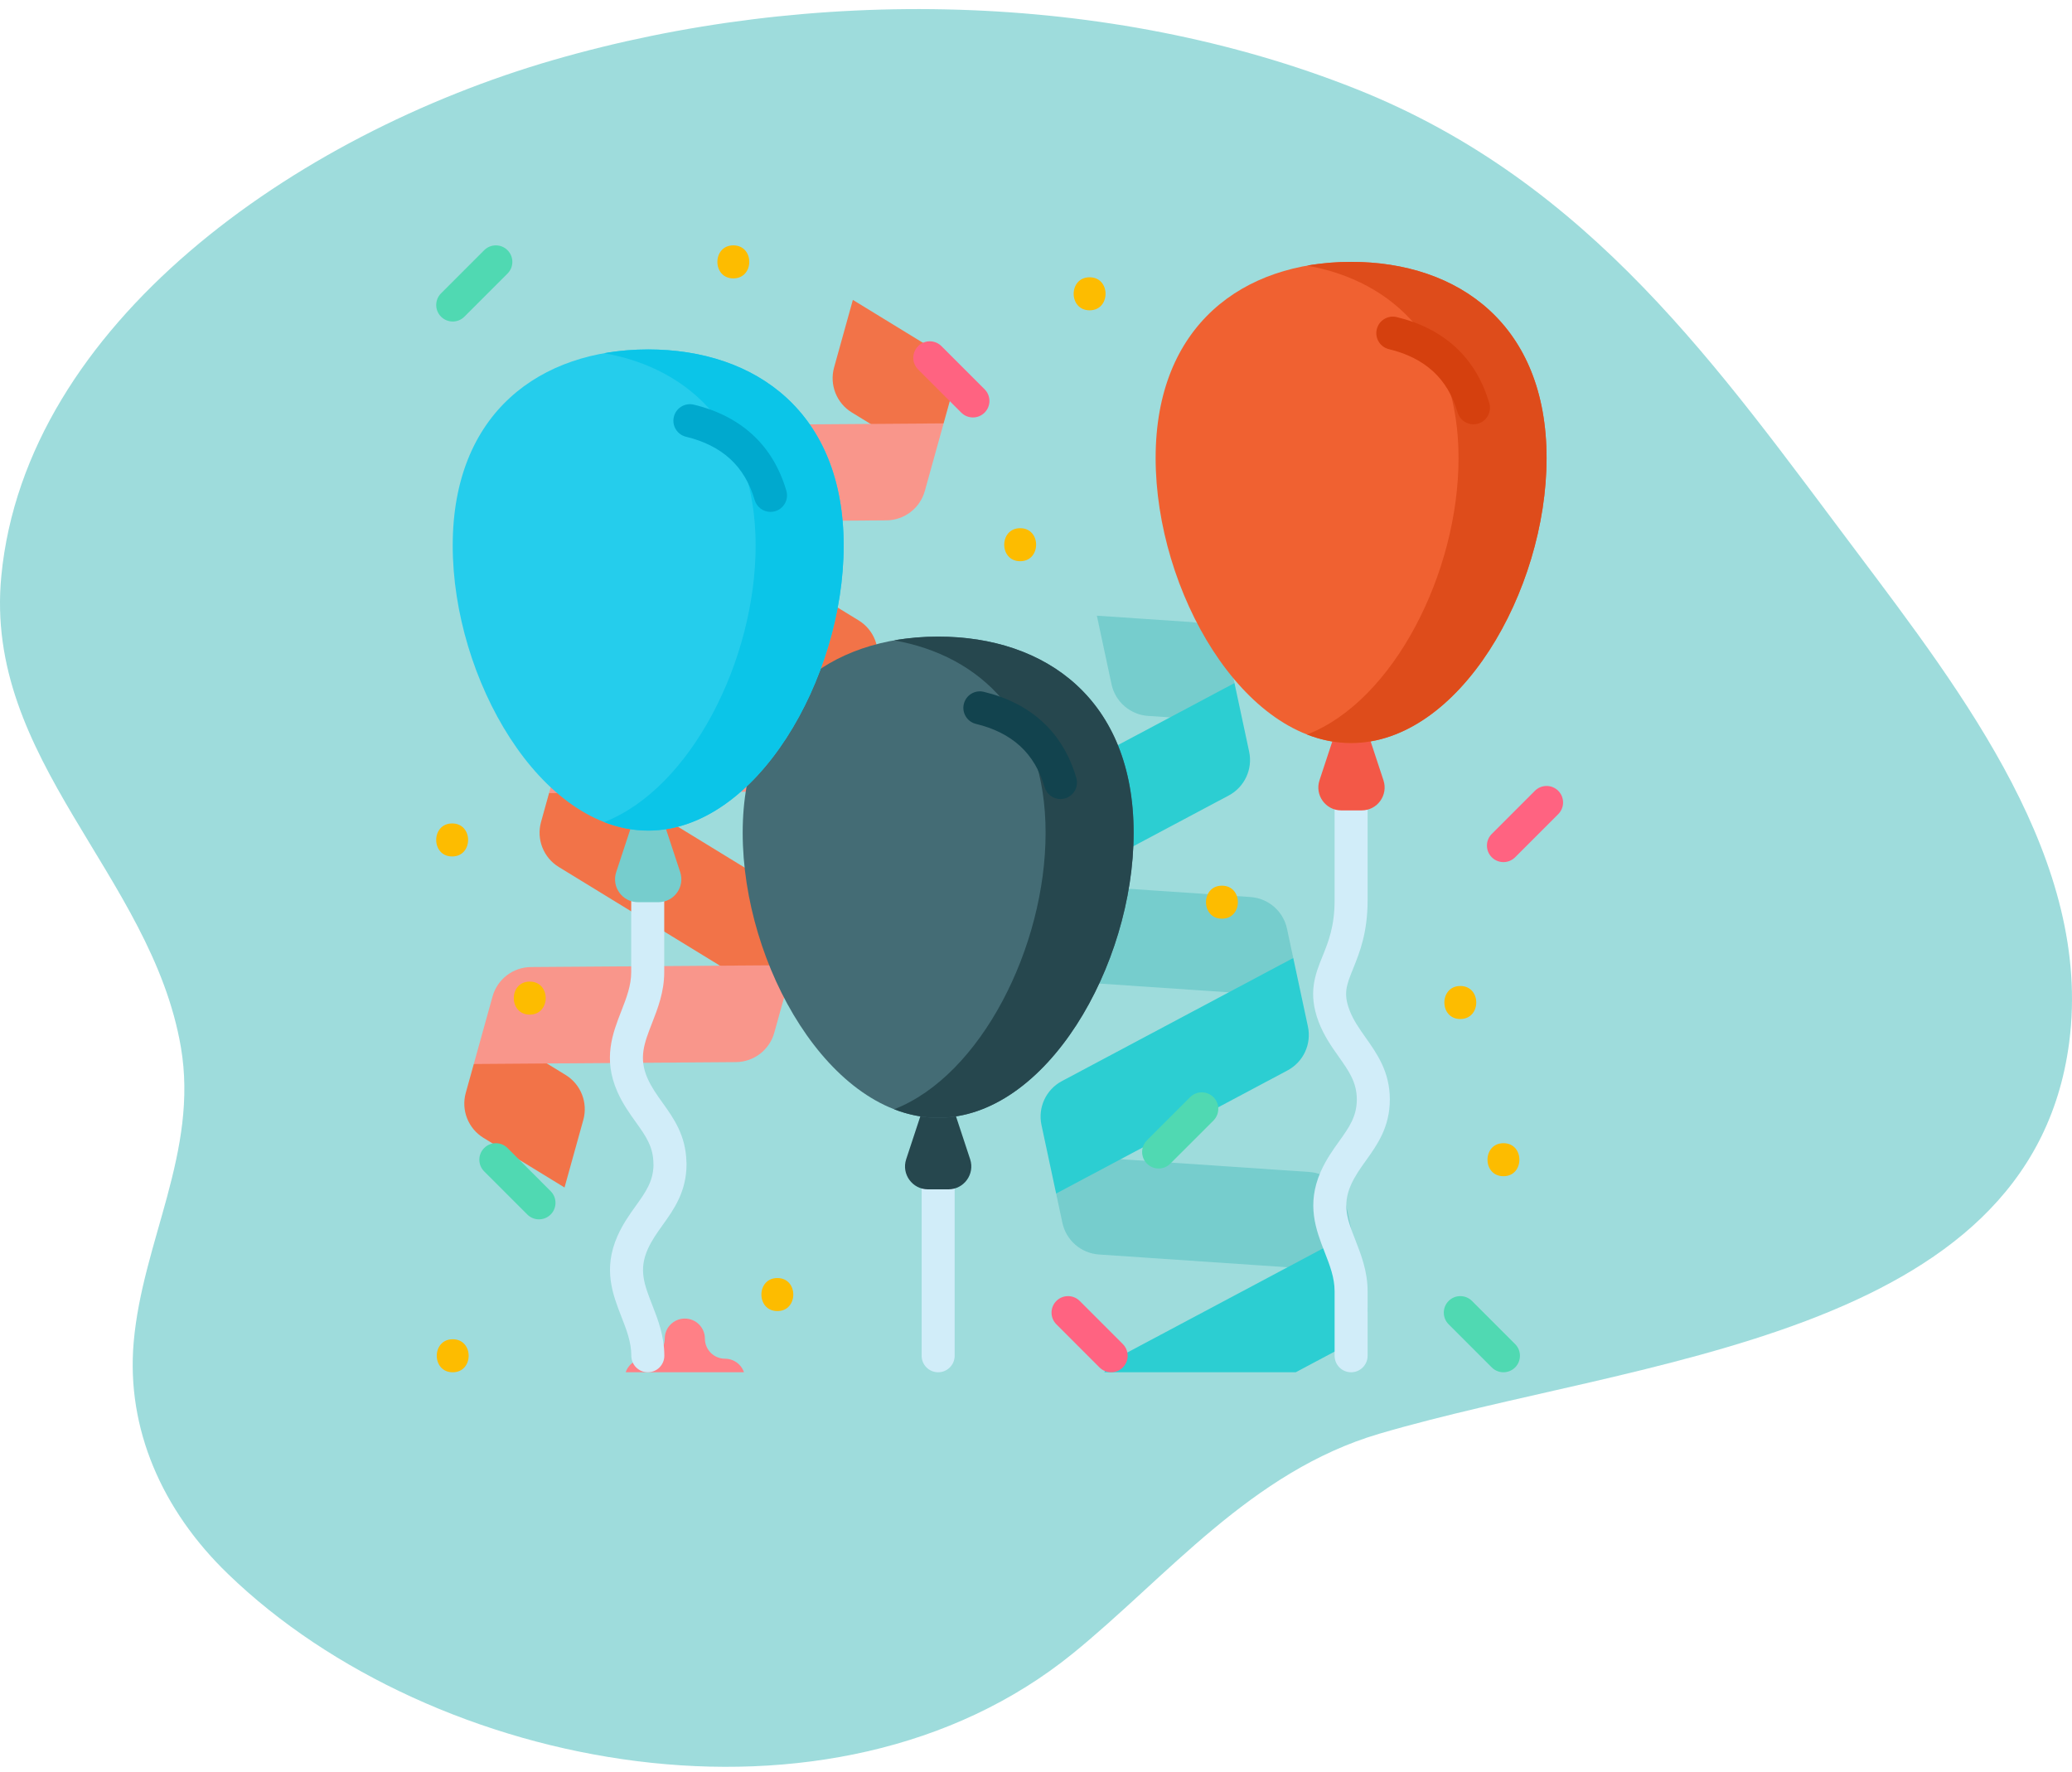 <svg width="228" height="195" viewBox="0 0 228 195" fill="none"
    xmlns="http://www.w3.org/2000/svg">
    <path opacity="0.7" d="M149.252 9.804C122.015 -1.037 89.2 -1.579 60.907 6.598C32.365 14.856 2.847 35.68 0.15 63.338C-1.847 83.635 16.665 96.302 19.904 115.225C21.873 126.718 15.666 136.627 14.707 147.727C13.893 157.183 17.82 166.197 25.101 173.205C47.62 194.985 91.562 203.401 118.025 181.965C128.419 173.528 137.657 161.926 151.758 157.77C180.104 149.429 223.422 147.318 227.689 114.718C230.287 94.849 216.1 76.438 204.182 60.556C189.256 40.737 175.109 20.102 149.252 9.804Z" fill="#76CDCD"/>
    <g clip-path="url(#clip0)">
        <g clip-path="url(#clip1)">
            <path d="M79.777 149.509C78.557 149.509 77.567 148.52 77.567 147.3C77.567 146.079 76.579 145.09 75.358 145.09C74.136 145.09 73.148 146.079 73.148 147.3C73.148 148.52 72.159 149.509 70.938 149.509C69.717 149.509 68.728 150.499 68.728 151.719C68.728 152.939 69.717 153.929 70.938 153.929C72.159 153.929 73.148 154.918 73.148 156.138C73.148 157.359 74.136 158.348 75.358 158.348C76.579 158.348 77.567 157.359 77.567 156.138C77.567 154.918 78.557 153.929 79.777 153.929C80.999 153.929 81.987 152.939 81.987 151.719C81.987 150.499 80.999 149.509 79.777 149.509Z" fill="#FF8086"/>
            <path d="M62.235 118.281L56.233 114.607L52.135 117.08L51.252 120.255C50.724 122.156 51.52 124.177 53.203 125.208L62.12 130.667L64.186 123.234C64.714 121.333 63.918 119.311 62.235 118.281Z" fill="#F27348"/>
            <path d="M93.733 45.386L98.337 48.205L103.833 46.587L104.715 43.412C105.244 41.511 104.448 39.489 102.765 38.459L93.848 33L91.782 40.434C91.254 42.335 92.05 44.356 93.733 45.386Z" fill="#F27348"/>
            <path d="M69.77 65.594L89.742 77.821L95.551 76.394L96.433 73.219C96.961 71.318 96.165 69.297 94.482 68.266L73.671 55.526L68.701 57.466L67.819 60.641C67.291 62.542 68.087 64.563 69.77 65.594Z" fill="#F27348"/>
            <path d="M97.541 57.257L68.701 57.466L70.767 50.032C71.295 48.131 73.02 46.81 74.993 46.796L103.833 46.587L101.768 54.02C101.239 55.922 99.514 57.242 97.541 57.257Z" fill="#F9968B"/>
            <path d="M61.486 95.401L81.705 107.779L87.266 106.201L88.149 103.026C88.677 101.125 87.881 99.103 86.198 98.073L64.244 84.633L60.417 87.272L59.535 90.448C59.007 92.349 59.803 94.371 61.486 95.401Z" fill="#F27348"/>
            <path d="M89.258 87.064L60.418 87.273L62.484 79.839C63.012 77.938 64.737 76.618 66.71 76.603L95.55 76.394L93.484 83.828C92.956 85.729 91.231 87.049 89.258 87.064Z" fill="#F9968B"/>
            <path d="M80.975 116.871L52.135 117.08L54.2 109.647C54.729 107.746 56.454 106.425 58.427 106.411L87.267 106.201L85.201 113.635C84.673 115.536 82.948 116.857 80.975 116.871Z" fill="#F9968B"/>
            <path d="M126.334 78.778L132.739 79.212L135.841 75.163L135.152 71.94C134.739 70.01 133.097 68.588 131.129 68.454L120.697 67.748L122.311 75.293C122.723 77.222 124.365 78.644 126.334 78.778Z" fill="#76CDCD"/>
            <path d="M114.458 107.788L137.705 109.362L142.309 105.415L141.62 102.192C141.208 100.263 139.566 98.84 137.597 98.707L114.684 97.155L109.746 101.08L110.435 104.302C110.848 106.232 112.49 107.654 114.458 107.788Z" fill="#76CDCD"/>
            <path d="M135.208 87.533L109.746 101.08L108.133 93.535C107.721 91.606 108.637 89.637 110.379 88.71L135.841 75.163L137.454 82.707C137.866 84.637 136.95 86.606 135.208 87.533Z" fill="#2CCED2"/>
            <path d="M120.928 138.041L143.963 139.601L148.779 135.668L148.09 132.445C147.678 130.516 146.036 129.093 144.067 128.96L120.858 127.388L116.216 131.333L116.905 134.556C117.318 136.485 118.959 137.907 120.928 138.041Z" fill="#76CDCD"/>
            <path d="M141.677 117.786L116.215 131.333L114.602 123.788C114.189 121.859 115.106 119.889 116.848 118.962L142.309 105.415L143.922 112.96C144.335 114.89 143.419 116.859 141.677 117.786Z" fill="#2CCED2"/>
            <path d="M148.145 148.039L122.684 161.586L121.071 154.041C120.658 152.112 121.575 150.142 123.317 149.215L148.778 135.668L150.391 143.213C150.804 145.142 149.888 147.112 148.145 148.039Z" fill="#2CCED2"/>
        </g>
        <path d="M103.233 151C102.23 151 101.417 150.187 101.417 149.184V126.262C101.417 125.258 102.23 124.445 103.233 124.445C104.237 124.445 105.05 125.258 105.05 126.262V149.184C105.05 150.187 104.237 151 103.233 151Z" fill="#D1EDF9"/>
        <path d="M104.358 130.873H102.11C100.391 130.873 99.176 129.192 99.714 127.561L101.663 121.651H104.805L106.754 127.561C107.292 129.192 106.076 130.873 104.358 130.873Z" fill="#26474E"/>
        <path d="M124.743 91.636C124.743 106.256 115.113 122.995 103.233 122.995C91.354 122.995 81.724 106.256 81.724 91.636C81.724 77.016 91.354 70.051 103.233 70.051C115.113 70.051 124.743 77.016 124.743 91.636Z" fill="#446C75"/>
        <path d="M103.233 70.051C101.568 70.051 99.946 70.188 98.39 70.464C107.936 72.155 115.056 79.066 115.056 91.636C115.056 104.206 107.936 118.343 98.39 122.06C99.946 122.666 101.568 122.995 103.233 122.995C115.113 122.995 124.743 106.256 124.743 91.636C124.743 77.016 115.113 70.051 103.233 70.051Z" fill="#26474E"/>
        <path d="M71.285 151C70.282 151 69.469 150.187 69.469 149.184C69.469 147.685 68.941 146.332 68.383 144.899C67.424 142.441 66.339 139.655 67.943 136.018C68.527 134.694 69.295 133.621 69.973 132.673C71.023 131.206 71.859 130.037 71.911 128.249C71.905 128.191 71.902 128.132 71.902 128.072C71.902 126.183 71.046 124.986 69.962 123.471C69.284 122.524 68.516 121.45 67.932 120.126C66.328 116.489 67.413 113.703 68.372 111.245C68.93 109.812 69.458 108.459 69.458 106.961V96.023C69.458 95.02 70.271 94.207 71.274 94.207C72.277 94.207 73.091 95.02 73.091 96.023V106.961C73.091 109.142 72.382 110.961 71.756 112.565C70.888 114.793 70.26 116.403 71.256 118.66C71.689 119.642 72.285 120.475 72.916 121.357C74.114 123.031 75.467 124.922 75.532 127.851C75.541 127.923 75.546 127.997 75.546 128.072C75.546 131.128 74.155 133.072 72.927 134.787C72.296 135.67 71.7 136.503 71.267 137.485C70.271 139.742 70.898 141.351 71.767 143.58C72.393 145.184 73.102 147.003 73.102 149.184C73.102 150.187 72.289 151 71.285 151ZM75.535 128.072H75.537H75.535Z" fill="#D1EDF9"/>
        <path d="M72.451 99.274H70.203C68.484 99.274 67.268 97.594 67.806 95.962L69.755 90.052H72.898L74.847 95.962C75.385 97.594 74.169 99.274 72.451 99.274Z" fill="#76CDCD"/>
        <path d="M92.836 60.038C92.836 74.658 83.206 91.397 71.326 91.397C59.447 91.397 49.816 74.658 49.816 60.038C49.816 45.418 59.447 38.453 71.326 38.453C83.206 38.453 92.836 45.418 92.836 60.038Z" fill="#25CDEC"/>
        <path d="M71.326 38.452C69.661 38.452 68.039 38.589 66.482 38.865C76.029 40.556 83.148 47.467 83.148 60.037C83.148 72.608 76.029 86.744 66.482 90.461C68.039 91.067 69.661 91.397 71.326 91.397C83.206 91.397 92.836 74.657 92.836 60.037C92.836 45.417 83.206 38.452 71.326 38.452Z" fill="#0BC5E8"/>
        <path d="M148.674 151C147.671 151 146.858 150.187 146.858 149.184V142.087C146.858 140.589 146.33 139.235 145.771 137.802C144.813 135.345 143.727 132.559 145.332 128.922C145.916 127.597 146.684 126.524 147.362 125.577C148.446 124.061 149.302 122.865 149.302 120.976C149.302 119.093 148.424 117.851 147.313 116.279C146.544 115.191 145.672 113.959 145.093 112.418C143.902 109.252 144.73 107.203 145.53 105.221C146.183 103.604 146.858 101.931 146.858 99.057V85.367C146.858 84.364 147.671 83.551 148.674 83.551C149.677 83.551 150.49 84.364 150.49 85.367V99.057C150.49 102.637 149.608 104.824 148.898 106.581C148.168 108.391 147.801 109.299 148.493 111.139C148.908 112.243 149.574 113.185 150.279 114.182C151.524 115.943 152.935 117.938 152.935 120.976C152.935 124.031 151.543 125.975 150.316 127.691C149.684 128.573 149.088 129.407 148.655 130.388C147.659 132.645 148.287 134.255 149.156 136.483C149.781 138.088 150.49 139.906 150.49 142.087V149.184C150.49 150.187 149.677 151 148.674 151Z" fill="#D1EDF9"/>
        <path d="M149.839 89.174H147.591C145.873 89.174 144.657 87.493 145.195 85.862L147.144 79.952H150.286L152.235 85.862C152.773 87.494 151.557 89.174 149.839 89.174Z" fill="#F35847"/>
        <path d="M170.183 50.401C170.183 65.022 160.553 81.761 148.674 81.761C136.794 81.761 127.164 65.022 127.164 50.401C127.164 35.781 136.794 28.816 148.674 28.816C160.553 28.816 170.183 35.781 170.183 50.401Z" fill="#F06131"/>
        <path d="M148.674 28.816C147.008 28.816 145.387 28.953 143.83 29.229C153.377 30.92 160.496 37.831 160.496 50.402C160.496 62.972 153.377 77.108 143.83 80.825C145.387 81.432 147.008 81.761 148.674 81.761C160.553 81.761 170.183 65.022 170.183 50.402C170.183 35.781 160.553 28.816 148.674 28.816Z" fill="#DE4C1B"/>
        <path d="M114.715 79.425C112.998 77.851 110.822 76.741 108.246 76.125C107.27 75.891 106.29 76.493 106.057 77.469C105.824 78.445 106.426 79.425 107.401 79.658C109.369 80.129 111.004 80.951 112.259 82.102C113.499 83.239 114.405 84.759 114.951 86.62C115.183 87.412 115.907 87.925 116.693 87.925C116.862 87.925 117.034 87.901 117.205 87.851C118.167 87.568 118.719 86.559 118.436 85.597C117.702 83.092 116.45 81.015 114.715 79.425Z" fill="#12434E"/>
        <path d="M82.807 47.826C81.091 46.253 78.915 45.142 76.339 44.527C75.363 44.293 74.383 44.895 74.15 45.871C73.917 46.847 74.518 47.827 75.494 48.06C77.462 48.531 79.097 49.353 80.352 50.504C81.592 51.64 82.498 53.16 83.044 55.021C83.276 55.813 84 56.327 84.786 56.327C84.955 56.327 85.127 56.303 85.298 56.252C86.261 55.97 86.812 54.961 86.529 53.998C85.794 51.493 84.542 49.416 82.807 47.826Z" fill="#00A9CE"/>
        <path d="M163.878 44.362C163.143 41.858 161.891 39.781 160.156 38.19C158.44 36.617 156.263 35.507 153.688 34.891C152.711 34.658 151.732 35.259 151.498 36.235C151.265 37.211 151.867 38.191 152.843 38.424C154.811 38.895 156.445 39.717 157.701 40.868C158.941 42.005 159.846 43.525 160.392 45.385C160.625 46.177 161.349 46.691 162.134 46.691C162.304 46.691 162.476 46.667 162.647 46.617C163.609 46.334 164.16 45.325 163.878 44.362Z" fill="#D5400E"/>
        <path d="M80.695 30.633C83.033 30.633 83.037 27 80.695 27C78.358 27 78.354 30.633 80.695 30.633Z" fill="#FDBC00"/>
        <path d="M119.899 34.145C122.237 34.145 122.241 30.512 119.899 30.512C117.562 30.512 117.558 34.145 119.899 34.145Z" fill="#FDBC00"/>
        <path d="M112.259 61.754C114.596 61.754 114.6 58.121 112.259 58.121C109.921 58.121 109.917 61.754 112.259 61.754Z" fill="#FDBC00"/>
        <path d="M134.461 101.09C136.798 101.09 136.802 97.457 134.461 97.457C132.123 97.457 132.119 101.09 134.461 101.09Z" fill="#FDBC00"/>
        <path d="M49.755 94.242C52.092 94.242 52.096 90.609 49.755 90.609C47.417 90.609 47.413 94.242 49.755 94.242Z" fill="#FDBC00"/>
        <path d="M49.816 151C52.154 151 52.158 147.367 49.816 147.367C47.479 147.367 47.475 151 49.816 151Z" fill="#FDBC00"/>
        <path d="M58.293 111.645C60.63 111.645 60.634 108.012 58.293 108.012C55.955 108.012 55.951 111.645 58.293 111.645Z" fill="#FDBC00"/>
        <path d="M165.437 129.427C167.775 129.427 167.779 125.794 165.437 125.794C163.1 125.794 163.096 129.427 165.437 129.427Z" fill="#FDBC00"/>
        <path d="M160.691 112.129C163.029 112.129 163.033 108.496 160.691 108.496C158.354 108.496 158.35 112.129 160.691 112.129Z" fill="#FDBC00"/>
        <path d="M85.539 144.266C87.876 144.266 87.88 140.633 85.539 140.633C83.201 140.633 83.197 144.266 85.539 144.266Z" fill="#FDBC00"/>
        <path d="M55.847 27.532C55.138 26.823 53.987 26.823 53.278 27.532L48.532 32.279C47.823 32.988 47.823 34.138 48.532 34.847C48.887 35.202 49.352 35.379 49.816 35.379C50.281 35.379 50.746 35.202 51.101 34.847L55.847 30.101C56.556 29.392 56.556 28.242 55.847 27.532Z" fill="#50D9B2"/>
        <path d="M103.598 38.088C102.888 37.379 101.738 37.379 101.029 38.088C100.32 38.798 100.32 39.948 101.029 40.657L105.775 45.403C106.13 45.758 106.595 45.935 107.06 45.935C107.525 45.935 107.99 45.758 108.344 45.403C109.053 44.694 109.053 43.544 108.344 42.835L103.598 38.088Z" fill="#FF6381"/>
        <path d="M130.958 120.73L126.212 125.476C125.502 126.186 125.502 127.336 126.212 128.045C126.566 128.4 127.031 128.577 127.496 128.577C127.961 128.577 128.426 128.4 128.78 128.045L133.527 123.299C134.236 122.589 134.236 121.439 133.527 120.73C132.817 120.021 131.667 120.021 130.958 120.73Z" fill="#50D9B2"/>
        <path d="M55.847 126.326C55.137 125.617 53.987 125.617 53.278 126.326C52.569 127.036 52.569 128.186 53.278 128.895L58.025 133.641C58.379 133.996 58.844 134.173 59.309 134.173C59.774 134.173 60.239 133.996 60.593 133.641C61.303 132.932 61.303 131.782 60.593 131.073L55.847 126.326Z" fill="#50D9B2"/>
        <path d="M161.975 143.153C161.265 142.444 160.115 142.444 159.406 143.153C158.697 143.862 158.697 145.012 159.406 145.722L164.152 150.468C164.507 150.822 164.972 151 165.437 151C165.902 151 166.367 150.823 166.721 150.468C167.43 149.759 167.43 148.608 166.721 147.899L161.975 143.153Z" fill="#50D9B2"/>
        <path d="M171.467 87.017C170.758 86.308 169.608 86.308 168.899 87.017L164.152 91.764C163.443 92.473 163.443 93.623 164.152 94.332C164.507 94.687 164.972 94.864 165.436 94.864C165.901 94.864 166.366 94.687 166.721 94.332L171.467 89.586C172.177 88.877 172.177 87.727 171.467 87.017Z" fill="#FF6381"/>
        <path d="M118.81 143.153C118.1 142.444 116.95 142.444 116.241 143.153C115.532 143.862 115.532 145.012 116.241 145.722L120.987 150.468C121.342 150.822 121.807 151 122.272 151C122.736 151 123.201 150.823 123.556 150.468C124.265 149.759 124.265 148.608 123.556 147.899L118.81 143.153Z" fill="#FF6381"/>
    </g>
    <defs>
        <clipPath id="clip0">
            <rect width="124" height="124" fill="white" transform="translate(48 27)"/>
        </clipPath>
        <clipPath id="clip1">
            <rect width="136" height="136" fill="white" transform="translate(35 33)"/>
        </clipPath>
    </defs>
</svg>
